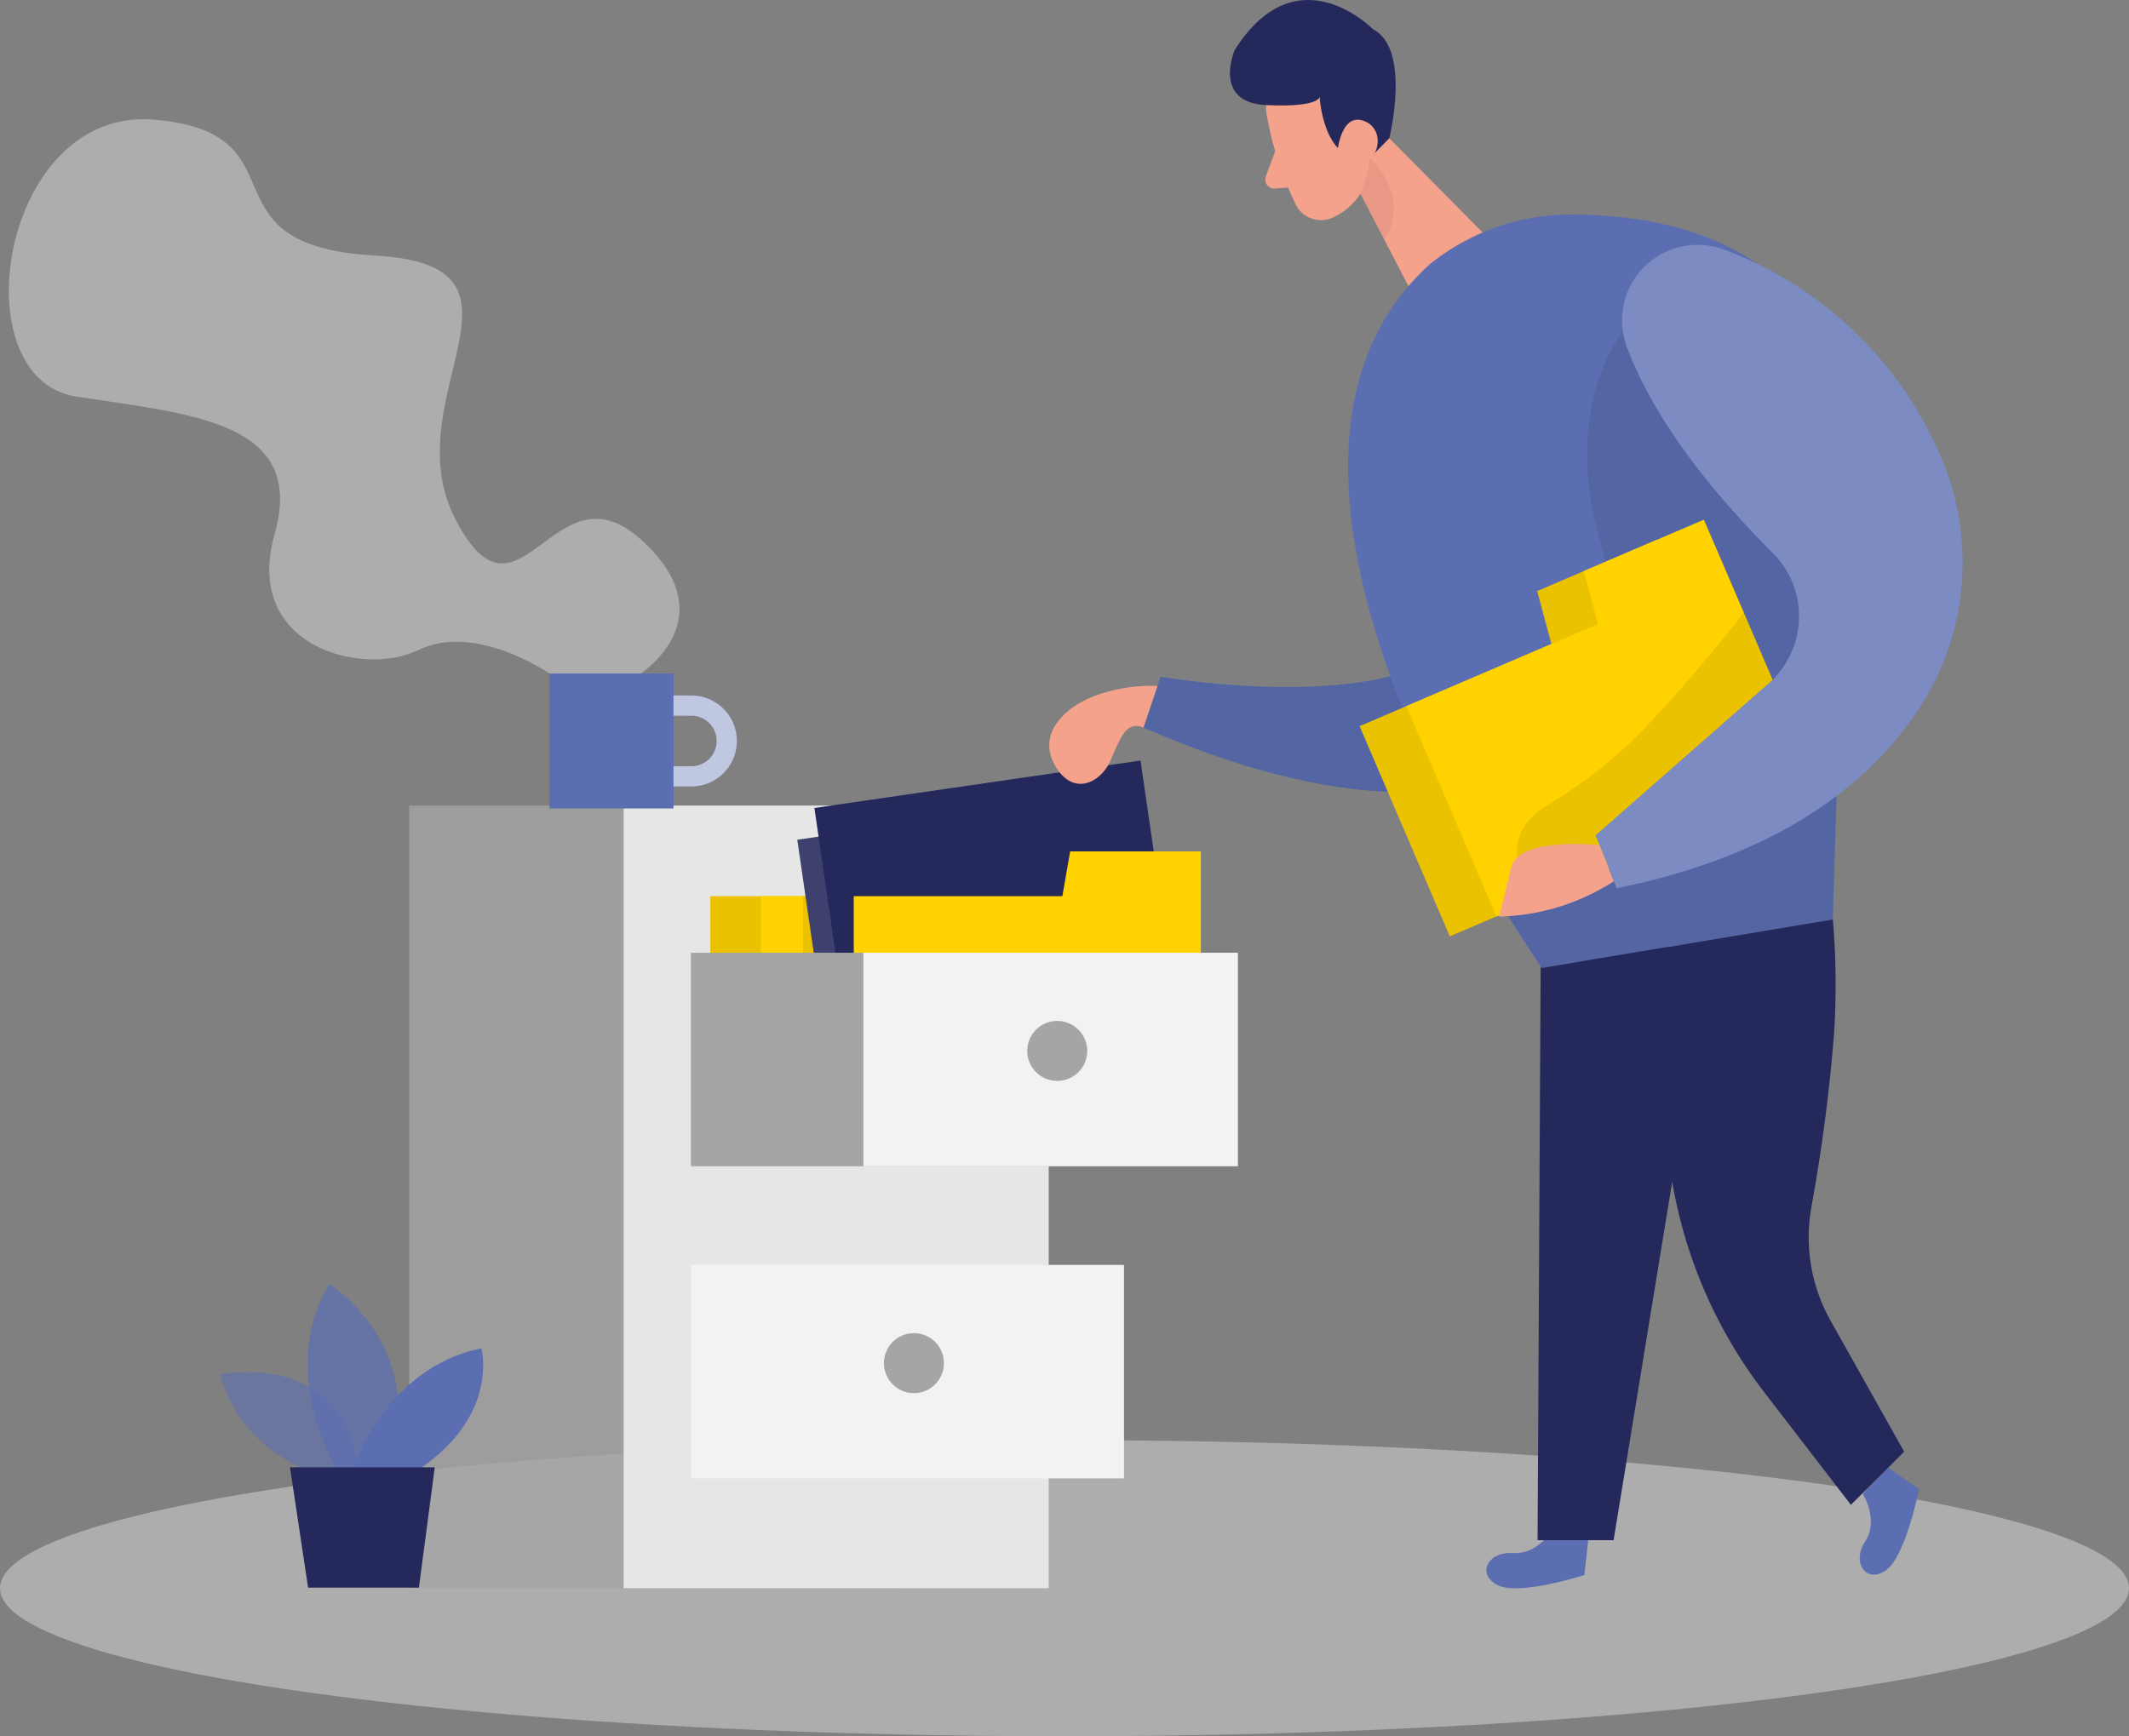 <svg id="files_and_folder" xmlns="http://www.w3.org/2000/svg" width="191.626" height="156.313" viewBox="0 0 191.626 156.313">
  <rect x="0" y="0" width="191.626" height="156.313" fill="#808080" stroke="none"/>
  <path id="Caminho_41" data-name="Caminho 41" d="M145.364,143.49H140.8v-1.823h4.564a2.272,2.272,0,0,0,0-4.544H140.8V135.3h4.564a4.095,4.095,0,1,1,0,8.19Z" transform="translate(-83.135 -72.686)" fill="#5b6eb2"/>
  <path id="Caminho_42" data-name="Caminho 42" d="M145.364,143.49H140.8v-1.823h4.564a2.272,2.272,0,0,0,0-4.544H140.8V135.3h4.564a4.095,4.095,0,1,1,0,8.19Z" transform="translate(-83.135 -72.686)" fill="#fff" opacity="0.61"/>
  <ellipse id="Elipse_12" data-name="Elipse 12" cx="95.813" cy="13.328" rx="95.813" ry="13.328" transform="translate(0 129.657)" fill="#e6e6e6" opacity="0.45"/>
  <path id="Caminho_43" data-name="Caminho 43" d="M261.78,91.2c-.9,13.916-7.542,48.616-52.46,29.1l1.546-4.584s22.2,3.916,28.069-4.319c4.967-6.974,4.887-29.846,15.851-28.756a7.985,7.985,0,0,1,6.994,8.56Z" transform="translate(-106.401 -54.794)" fill="#5b6eb2"/>
  <path id="Caminho_44" data-name="Caminho 44" d="M261.78,91.2c-.9,13.916-7.542,48.616-52.46,29.1l1.546-4.584s22.2,3.916,28.069-4.319c4.967-6.974,4.887-29.846,15.851-28.756a7.985,7.985,0,0,1,6.994,8.56Z" transform="translate(-106.401 -54.794)" opacity="0.08"/>
  <path id="Caminho_45" data-name="Caminho 45" d="M226.105,53.577a31.245,31.245,0,0,0,2.642,8.044,2.556,2.556,0,0,0,3.5.958,5.654,5.654,0,0,0,3.144-5.284l.3-4.7a4.564,4.564,0,0,0-3.23-4.181C229.124,47.2,225.4,50.552,226.105,53.577Z" transform="translate(-112.07 -43.1)" fill="#f4a28c"/>
  <path id="Caminho_46" data-name="Caminho 46" d="M239.579,57.22l9.887,9.98-5.9,6.413-6.2-11.928Z" transform="translate(-115.921 -46.175)" fill="#f4a28c"/>
  <path id="Caminho_47" data-name="Caminho 47" d="M235.761,59.469s-.482-1.9.977-2.146,2.173,2.5.31,3.3Z" transform="translate(-115.352 -46.205)" fill="#f4a28c"/>
  <path id="Caminho_48" data-name="Caminho 48" d="M226.812,61.1l-.839,2.265a.819.819,0,0,0,.826,1.1l1.981-.159Z" transform="translate(-112.038 -47.492)" fill="#f4a28c"/>
  <path id="Caminho_49" data-name="Caminho 49" d="M262.1,248.79s-1.321,2.411-3.652,2.252-3.3,1.981-1.321,2.913,7.754-.938,7.754-.938l.363-3.355Z" transform="translate(-122.272 -111.221)" fill="#5b6eb2"/>
  <path id="Caminho_50" data-name="Caminho 50" d="M307.209,242.924s1.486,2.318.211,4.286.172,3.851,1.922,2.549,2.926-7.265,2.926-7.265L309.5,240.56Z" transform="translate(-139.545 -108.426)" fill="#5b6eb2"/>
  <path id="Caminho_51" data-name="Caminho 51" d="M238.87,65.223A10.263,10.263,0,0,0,239.735,62s3.844,3.553,1.268,7.331Z" transform="translate(-116.434 -47.798)" fill="#ce8172" opacity="0.31"/>
  <path id="Caminho_52" data-name="Caminho 52" d="M263.314,170l-.284,52.9h6.842l8.758-53.576Z" transform="translate(-124.637 -84.238)" fill="#24285b"/>
  <path id="Caminho_53" data-name="Caminho 53" d="M244.608,74.18A20.249,20.249,0,0,1,256.7,69.749c7.133-.073,27.026,1.149,25.665,25.481-1.01,18.031-1.526,37.976-1.526,37.976l-26.194,4.366S223.361,93.3,244.608,74.18Z" transform="translate(-115.871 -50.428)" fill="#5b6eb2"/>
  <path id="Caminho_54" data-name="Caminho 54" d="M269.333,85.72s-5.488,6.6-2.094,18.678,8.163,26.636-8.19,33.954l3.012,4.623,26.194-4.366.343-11.149,4.207-20.646Z" transform="translate(-123.286 -55.852)" opacity="0.08"/>
  <rect id="Retângulo_13" data-name="Retângulo 13" width="44.231" height="70.458" transform="translate(36.827 72.527)" fill="#a5a5a5" opacity="0.79"/>
  <rect id="Retângulo_14" data-name="Retângulo 14" width="38.26" height="70.458" transform="translate(56.132 72.527)" fill="#e6e6e6"/>
  <path id="Caminho_55" data-name="Caminho 55" d="M169.784,156.55l-.7,4.035H150.3v17.027h31.24V156.55Z" transform="translate(-86.361 -79.902)" fill="#ffd200"/>
  <path id="Caminho_56" data-name="Caminho 56" d="M169.784,156.55l-.7,4.035H150.3v17.027h31.24V156.55Z" transform="translate(-86.361 -79.902)" opacity="0.08"/>
  <path id="Caminho_57" data-name="Caminho 57" d="M176.694,156.55l-.7,4.035H157.21v17.027h31.24V156.55Z" transform="translate(-88.707 -79.902)" fill="#ffd200"/>
  <path id="Caminho_58" data-name="Caminho 58" d="M254.763,118.686l1.281,4.762-17.264,7.4,8.117,18.922,28.717-12.318L269,122.048l-1.506-3.514-1.929-4.485Z" transform="translate(-116.404 -65.471)" fill="#ffd200"/>
  <path id="Caminho_59" data-name="Caminho 59" d="M254.763,118.686l1.281,4.762-17.264,7.4,8.117,18.922,28.717-12.318L269,122.048l-1.506-3.514-1.929-4.485Z" transform="translate(-116.404 -65.471)" opacity="0.08"/>
  <path id="Caminho_60" data-name="Caminho 60" d="M261.113,115.96l1.281,4.769-17.264,7.4,8.117,18.922,28.71-12.311-6.6-15.415-1.506-3.507-1.929-4.484Z" transform="translate(-118.56 -64.548)" fill="#ffd200"/>
  <path id="Caminho_61" data-name="Caminho 61" d="M182.407,156.55l-.7,4.035H162.93v17.027h31.24V156.55Z" transform="translate(-90.649 -79.902)" fill="#ffd200"/>
  <path id="Caminho_62" data-name="Caminho 62" d="M182.407,156.55l-.7,4.035H162.93v17.027h31.24V156.55Z" transform="translate(-90.649 -79.902)" opacity="0.08"/>
  <rect id="Retângulo_15" data-name="Retângulo 15" width="29.661" height="20.177" transform="translate(71.763 75.602) rotate(-8.28)" fill="#24285b"/>
  <rect id="Retângulo_16" data-name="Retângulo 16" width="29.661" height="20.177" transform="translate(71.763 75.602) rotate(-8.28)" fill="#fff" opacity="0.12"/>
  <rect id="Retângulo_17" data-name="Retângulo 17" width="29.661" height="20.177" transform="translate(73.303 72.742) rotate(-8.28)" fill="#24285b"/>
  <path id="Caminho_63" data-name="Caminho 63" d="M189.317,156.55l-.7,4.035H169.84v17.027h31.24V156.55Z" transform="translate(-92.996 -79.902)" fill="#ffd200"/>
  <rect id="Retângulo_18" data-name="Retângulo 18" width="49.231" height="19.219" transform="translate(62.189 85.776)" fill="#a5a5a5"/>
  <path id="Caminho_64" data-name="Caminho 64" d="M280.635,124a140.164,140.164,0,0,1-9.246,10.746,42.125,42.125,0,0,1-8.368,6.552c-1.777,1.09-3.646,3.031-2.391,6.07h9.781l12.78-17.337Z" transform="translate(-123.683 -68.85)" opacity="0.08"/>
  <rect id="Retângulo_19" data-name="Retângulo 19" width="33.697" height="19.219" transform="translate(77.716 85.776)" fill="#f2f2f2"/>
  <rect id="Retângulo_20" data-name="Retângulo 20" width="38.98" height="19.219" transform="translate(62.189 113.878)" fill="#f2f2f2"/>
  <rect id="Retângulo_21" data-name="Retângulo 21" width="11.155" height="12.152" transform="translate(49.462 60.632)" fill="#5b6eb2"/>
  <circle id="Elipse_13" data-name="Elipse 13" cx="2.701" cy="2.701" r="2.701" transform="translate(92.458 91.912)" fill="#a5a5a5"/>
  <circle id="Elipse_14" data-name="Elipse 14" cx="2.701" cy="2.701" r="2.701" transform="translate(79.559 120.021)" fill="#a5a5a5"/>
  <path id="Caminho_65" data-name="Caminho 65" d="M206.223,133.994a14.635,14.635,0,0,0-5.455.826c-2.926,1.03-5.634,3.639-3.547,6.69,1.612,2.351,3.9,1.136,4.749-.746s1.367-3.705,2.992-3.018Z" transform="translate(-102.042 -72.239)" fill="#f4a28c"/>
  <path id="Caminho_66" data-name="Caminho 66" d="M282.528,74.306a34.172,34.172,0,0,1,19.153,17.885,24.041,24.041,0,0,1-.72,21.934c-3.877,6.776-11.822,14.378-28.116,17.667l-1.9-4.762,15.56-13.665a8.044,8.044,0,0,0,.383-11.75c-4.623-4.623-10.5-11.426-13.15-18.605a6.8,6.8,0,0,1,8.784-8.7Z" transform="translate(-127.326 -51.828)" fill="#5b6eb2"/>
  <path id="Caminho_67" data-name="Caminho 67" d="M282.528,74.306a34.172,34.172,0,0,1,19.153,17.885,24.041,24.041,0,0,1-.72,21.934c-3.877,6.776-11.822,14.378-28.116,17.667l-1.9-4.762,15.56-13.665a8.044,8.044,0,0,0,.383-11.75c-4.623-4.623-10.5-11.426-13.15-18.605a6.8,6.8,0,0,1,8.784-8.7Z" transform="translate(-127.326 -51.828)" fill="#fff" opacity="0.2"/>
  <path id="Caminho_68" data-name="Caminho 68" d="M266.805,155.646s-7.265-.793-7.926,1.981-1.11,4.452-1.11,4.452a19.88,19.88,0,0,0,10.343-3.183Z" transform="translate(-122.851 -79.559)" fill="#f4a28c"/>
  <path id="Caminho_69" data-name="Caminho 69" d="M291.406,165.83a69.2,69.2,0,0,1,.119,10.158,155.108,155.108,0,0,1-2.08,15.91A15.336,15.336,0,0,0,291.228,202l6.6,11.75-4.795,4.782-7.866-10.224a42.852,42.852,0,0,1-8.031-17.832l-2.5-12.773-6.307-8.018Z" transform="translate(-126.437 -83.053)" fill="#24285b"/>
  <path id="Caminho_70" data-name="Caminho 70" d="M221.532,45.01s-2.041,4.716,2.833,4.947,4.815-.76,4.815-.76.3,6.3,4.524,5.515l1.75-1.77s1.981-8.038-1.453-9.8C234,43.141,227.146,36.094,221.532,45.01Z" transform="translate(-110.403 -40.497)" fill="#24285b"/>
  <path id="Caminho_71" data-name="Caminho 71" d="M235.68,60.06s.258-4.108,2.569-3.084S239.035,62.477,235.68,60.06Z" transform="translate(-115.351 -46.037)" fill="#f4a28c"/>
  <path id="Caminho_72" data-name="Caminho 72" d="M111.564,106.646s7.853-5.039,0-12.086-10.931,9.246-16.657-1.763,8.8-22.892-7.265-23.777S81.625,57.984,67.789,56.788,50.214,80.1,60.781,81.721s20.7,2.272,17.832,12.4S86.539,107,91.6,104.52s11.756,2.127,11.756,2.127Z" transform="translate(-53.899 -46.014)" fill="#e6e6e6" opacity="0.45"/>
  <path id="Caminho_73" data-name="Caminho 73" d="M93.087,237.081s-7.826-2.1-9.557-9.365c0,0,12.1-2.5,12.5,10Z" transform="translate(-63.69 -103.996)" fill="#5b6eb2" opacity="0.58"/>
  <path id="Caminho_74" data-name="Caminho 74" d="M98.086,232.2s-5.5-8.586-.727-16.7c0,0,9.246,5.805,5.191,16.7Z" transform="translate(-67.725 -99.918)" fill="#5b6eb2" opacity="0.73"/>
  <path id="Caminho_75" data-name="Caminho 75" d="M101.59,235.181s2.847-9.128,11.558-10.891c0,0,1.664,5.944-5.6,10.891Z" transform="translate(-69.822 -102.902)" fill="#5b6eb2"/>
  <path id="Caminho_76" data-name="Caminho 76" d="M93.01,240.51l1.631,10.832h9.973l1.427-10.832Z" transform="translate(-66.909 -108.409)" fill="#24285b"/>
</svg>
